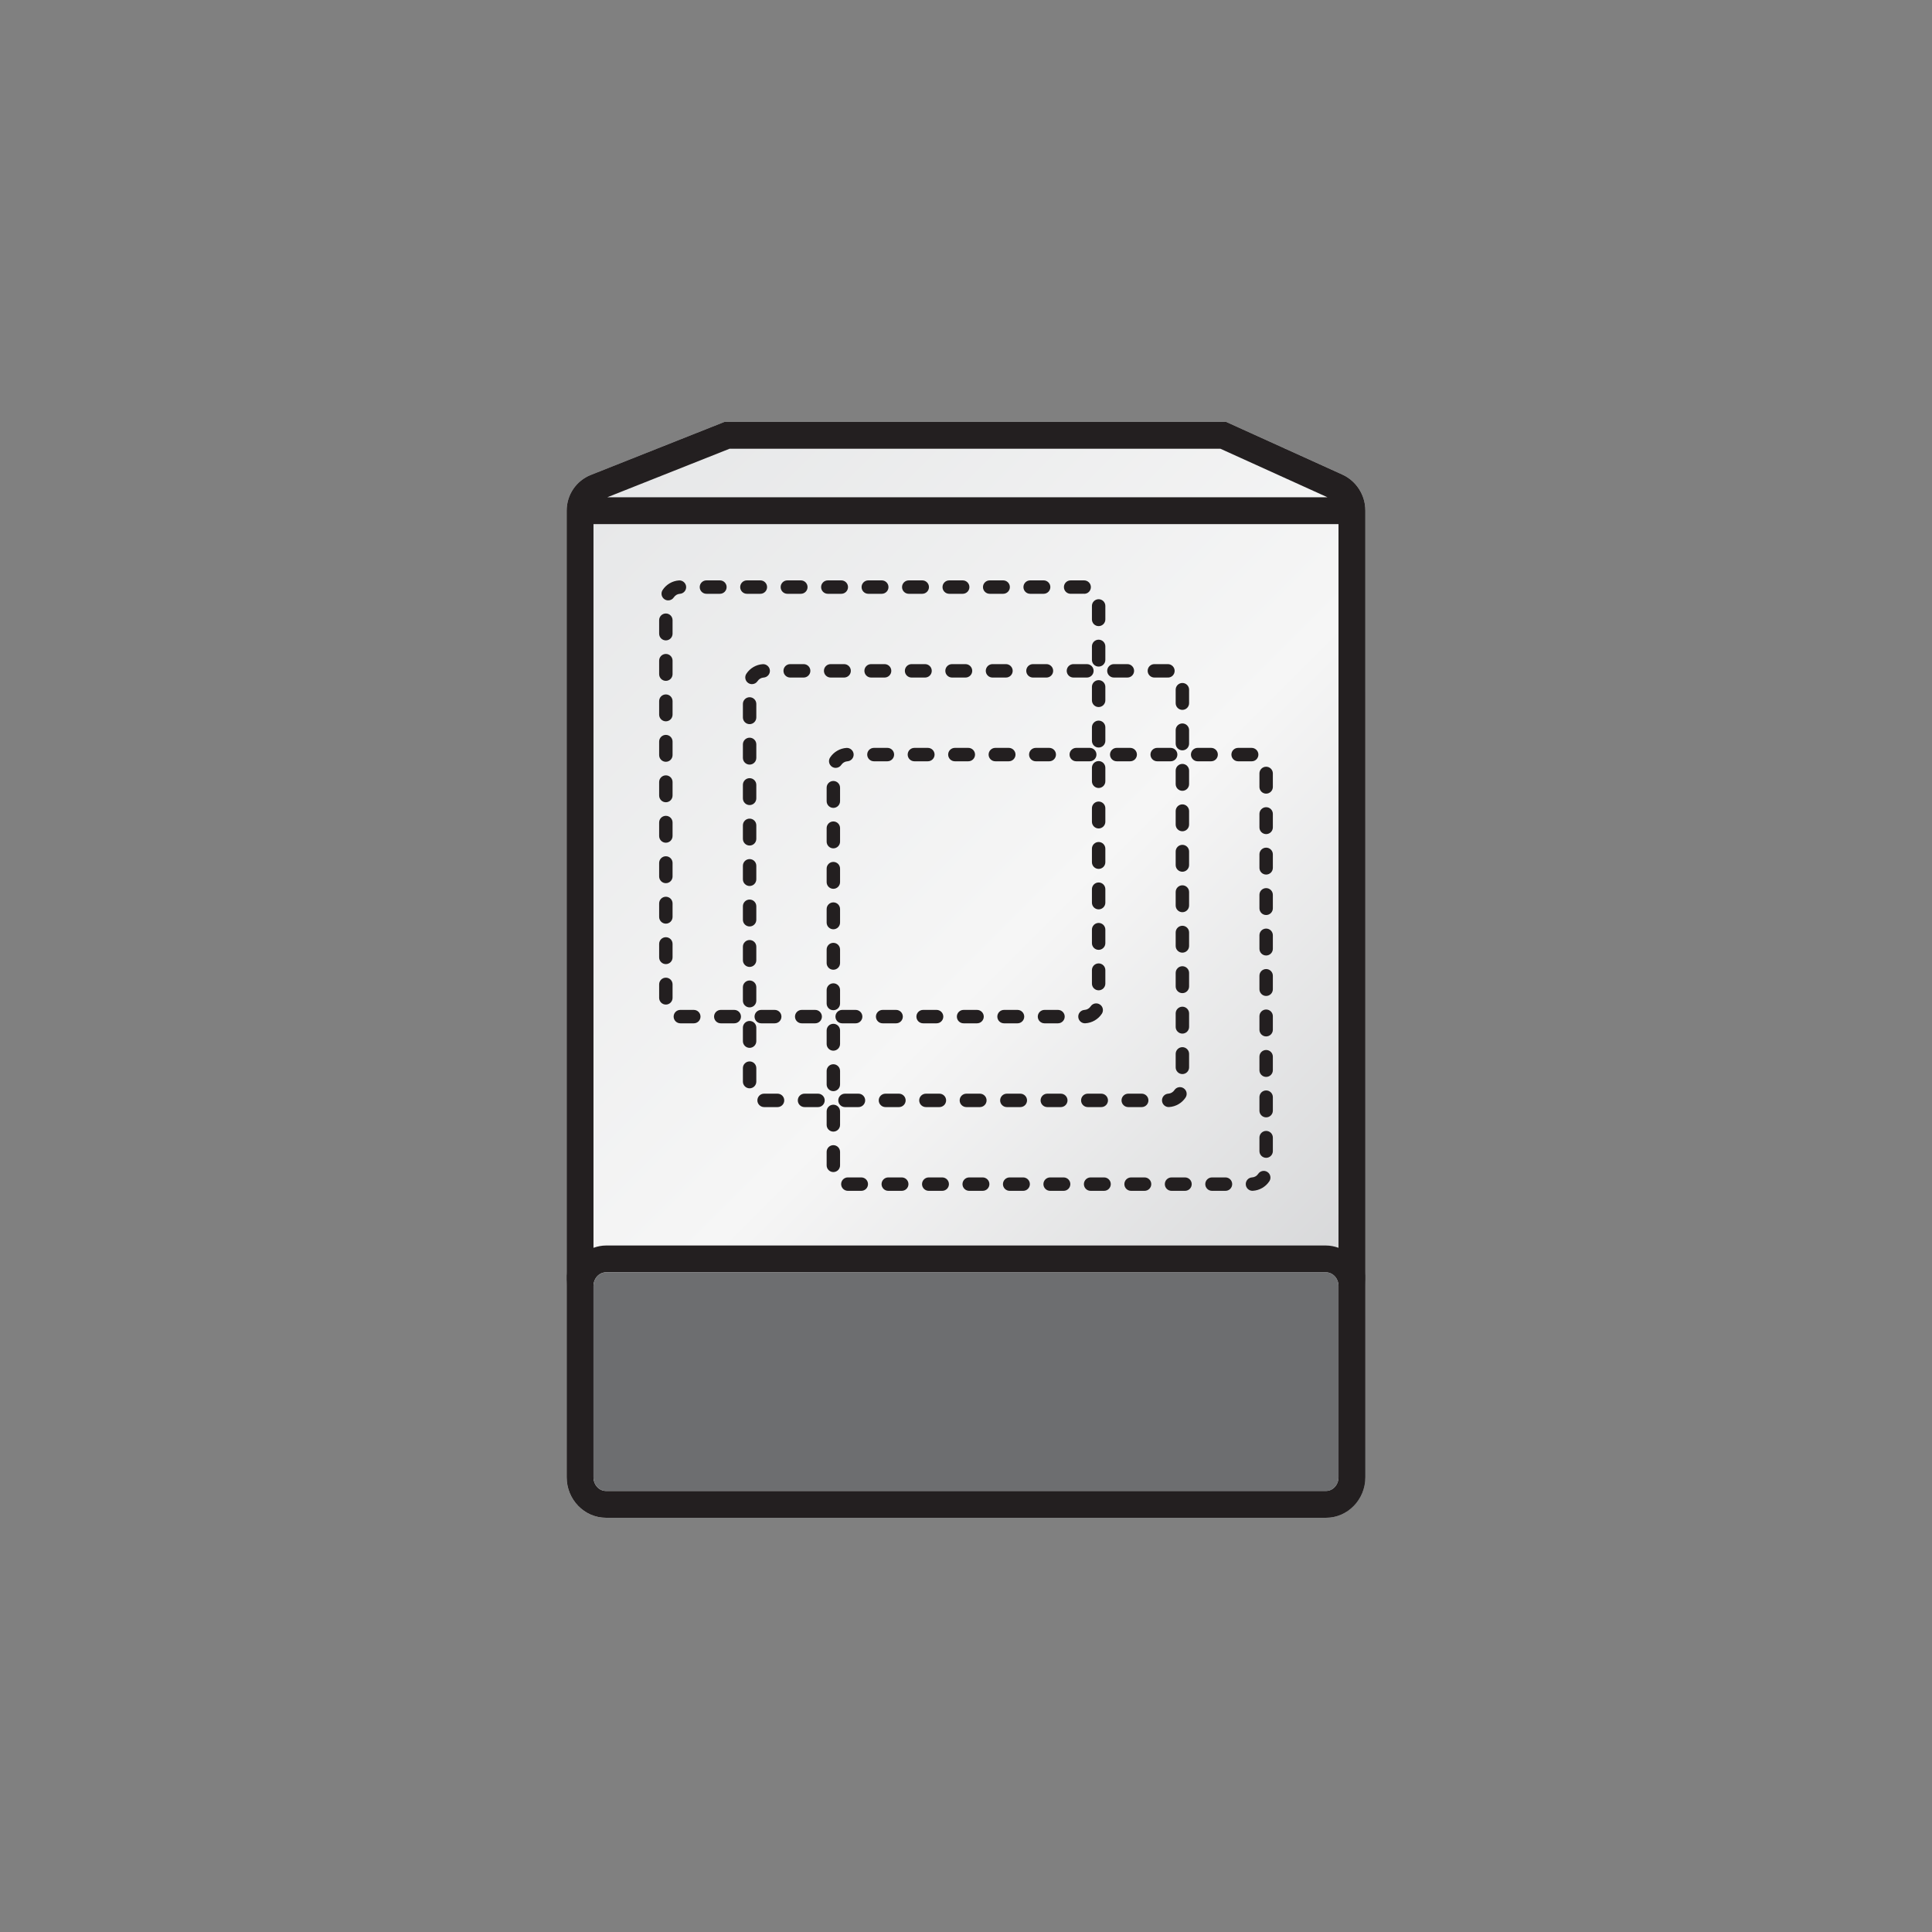 <?xml version="1.0" encoding="utf-8"?>
<!-- Generator: Adobe Illustrator 16.0.4, SVG Export Plug-In . SVG Version: 6.00 Build 0)  -->
<!DOCTYPE svg PUBLIC "-//W3C//DTD SVG 1.1//EN" "http://www.w3.org/Graphics/SVG/1.1/DTD/svg11.dtd">
<svg version="1.1" id="Layer_1" xmlns="http://www.w3.org/2000/svg" xmlns:xlink="http://www.w3.org/1999/xlink" x="0px" y="0px"
	 width="144px" height="144px" viewBox="0 0 144 144" enable-background="new 0 0 144 144" xml:space="preserve">
<rect x="0" y="0" width="144" height="144" fill="#808080" stroke="none"/>
<g>
	<defs>
		<path id="SVGID_1_" d="M53.99,31.448l-9.942,3.946c-1.101,0.437-1.813,1.484-1.813,2.67v56.729c0,0.138,0.029,0.271,0.079,0.39
			c-0.048,0.218-0.079,0.44-0.079,0.673v14.25c0,1.667,1.316,3.021,2.933,3.021h53.664c1.617,0,2.933-1.354,2.933-3.021v-14.25
			c0-0.232-0.03-0.455-0.079-0.673c0.051-0.119,0.079-0.252,0.079-0.39V38.042c0-1.15-0.678-2.2-1.725-2.677l-8.642-3.917H53.99z"/>
	</defs>
	<clipPath id="SVGID_2_">
		<use xlink:href="#SVGID_1_"  overflow="visible"/>
	</clipPath>
	
		<linearGradient id="SVGID_3_" gradientUnits="userSpaceOnUse" x1="0" y1="144.014" x2="1" y2="144.014" gradientTransform="matrix(67.02 67.02 67.02 -67.02 -9612.454 9691.56)">
		<stop  offset="0" style="stop-color:#E6E7E8"/>
		<stop  offset="0.5" style="stop-color:#F6F6F6"/>
		<stop  offset="1" style="stop-color:#CBCCCE"/>
	</linearGradient>
	<polygon clip-path="url(#SVGID_2_)" fill="url(#SVGID_3_)" points="72,1.683 142.604,72.287 72,142.892 1.396,72.287 	"/>
</g>
<g>
	<defs>
		<rect id="SVGID_4_" width="144" height="144"/>
	</defs>
	<clipPath id="SVGID_5_">
		<use xlink:href="#SVGID_4_"  overflow="visible"/>
	</clipPath>
	<path clip-path="url(#SVGID_5_)" fill="#231F20" d="M101.765,38.042c0-1.151-0.678-2.201-1.726-2.676l-8.642-3.918H53.991
		l-9.943,3.946c-1.101,0.436-1.812,1.484-1.812,2.669v56.73v1.062v14.25c0,1.666,1.315,3.021,2.932,3.021h53.665
		c1.617,0,2.933-1.355,2.933-3.021v-14.25v-1.062V38.042z M54.373,33.448h36.593l7.975,3.615H45.265L54.373,33.448z M99.765,110.105
		c0,0.563-0.418,1.021-0.933,1.021H45.167c-0.514,0-0.932-0.458-0.932-1.021v-14.25c0-0.563,0.418-1.022,0.932-1.022h53.665
		c0.515,0,0.933,0.459,0.933,1.022V110.105z M99.765,93.004c-0.295-0.103-0.605-0.171-0.933-0.171H45.167
		c-0.328,0-0.638,0.068-0.932,0.171V39.063h55.529V93.004z"/>
	<path clip-path="url(#SVGID_5_)" fill="#6D6E70" d="M99.765,110.105c0,0.563-0.418,1.021-0.933,1.021H45.167
		c-0.514,0-0.932-0.458-0.932-1.021v-14.25c0-0.562,0.418-1.021,0.932-1.021h53.665c0.515,0,0.933,0.459,0.933,1.021V110.105z"/>
	<path clip-path="url(#SVGID_5_)" fill="#231F20" d="M78.856,76.272H77.85c-0.275,0-0.5-0.223-0.5-0.5c0-0.275,0.225-0.5,0.5-0.5
		h1.007c0.276,0,0.5,0.225,0.5,0.5C79.356,76.05,79.133,76.272,78.856,76.272 M75.84,76.272h-1.005c-0.277,0-0.5-0.223-0.5-0.5
		c0-0.275,0.223-0.5,0.5-0.5h1.005c0.276,0,0.5,0.225,0.5,0.5C76.34,76.05,76.116,76.272,75.84,76.272 M72.824,76.272h-1.005
		c-0.277,0-0.5-0.223-0.5-0.5c0-0.275,0.223-0.5,0.5-0.5h1.005c0.275,0,0.5,0.225,0.5,0.5C73.324,76.05,73.1,76.272,72.824,76.272
		 M69.808,76.272h-1.005c-0.277,0-0.5-0.223-0.5-0.5c0-0.275,0.223-0.5,0.5-0.5h1.005c0.276,0,0.5,0.225,0.5,0.5
		C70.308,76.05,70.084,76.272,69.808,76.272 M66.792,76.272h-1.006c-0.276,0-0.5-0.223-0.5-0.5c0-0.275,0.224-0.5,0.5-0.5h1.006
		c0.276,0,0.5,0.225,0.5,0.5C67.292,76.05,67.068,76.272,66.792,76.272 M63.776,76.272H62.77c-0.276,0-0.5-0.223-0.5-0.5
		c0-0.275,0.224-0.5,0.5-0.5h1.006c0.276,0,0.5,0.225,0.5,0.5C64.276,76.05,64.052,76.272,63.776,76.272 M60.76,76.272h-1.006
		c-0.276,0-0.5-0.223-0.5-0.5c0-0.275,0.224-0.5,0.5-0.5h1.006c0.276,0,0.5,0.225,0.5,0.5C61.26,76.05,61.036,76.272,60.76,76.272
		 M57.744,76.272h-1.005c-0.277,0-0.5-0.223-0.5-0.5c0-0.275,0.223-0.5,0.5-0.5h1.005c0.276,0,0.5,0.225,0.5,0.5
		C58.244,76.05,58.02,76.272,57.744,76.272 M54.728,76.272h-1.006c-0.276,0-0.5-0.223-0.5-0.5c0-0.275,0.224-0.5,0.5-0.5h1.006
		c0.276,0,0.5,0.225,0.5,0.5C55.228,76.05,55.004,76.272,54.728,76.272 M51.712,76.272h-0.999c-0.277,0-0.504-0.223-0.504-0.5
		c0-0.275,0.221-0.5,0.497-0.5h1.006c0.276,0,0.5,0.225,0.5,0.5C52.212,76.05,51.988,76.272,51.712,76.272 M80.867,76.271
		c-0.265,0-0.483-0.205-0.499-0.471c-0.018-0.275,0.193-0.512,0.47-0.528c0.181-0.011,0.349-0.107,0.451-0.261
		c0.151-0.232,0.461-0.294,0.692-0.141c0.23,0.151,0.294,0.462,0.142,0.692c-0.274,0.414-0.733,0.679-1.227,0.707
		C80.887,76.271,80.877,76.271,80.867,76.271 M49.629,74.875c-0.276,0-0.5-0.224-0.5-0.5V73.37c0-0.277,0.224-0.5,0.5-0.5
		c0.277,0,0.5,0.223,0.5,0.5v1.005C50.129,74.651,49.906,74.875,49.629,74.875 M81.886,73.812c-0.276,0-0.5-0.224-0.5-0.5v-1.006
		c0-0.275,0.224-0.5,0.5-0.5s0.5,0.225,0.5,0.5v1.006C82.386,73.588,82.162,73.812,81.886,73.812 M49.629,71.859
		c-0.276,0-0.5-0.224-0.5-0.5v-1.005c0-0.277,0.224-0.5,0.5-0.5c0.277,0,0.5,0.223,0.5,0.5v1.005
		C50.129,71.635,49.906,71.859,49.629,71.859 M81.886,70.796c-0.276,0-0.5-0.224-0.5-0.5V69.29c0-0.276,0.224-0.5,0.5-0.5
		s0.5,0.224,0.5,0.5v1.006C82.386,70.572,82.162,70.796,81.886,70.796 M49.629,68.843c-0.276,0-0.5-0.224-0.5-0.5v-1.005
		c0-0.277,0.224-0.5,0.5-0.5c0.277,0,0.5,0.223,0.5,0.5v1.005C50.129,68.619,49.906,68.843,49.629,68.843 M81.886,67.779
		c-0.276,0-0.5-0.223-0.5-0.5v-1.005c0-0.276,0.224-0.5,0.5-0.5s0.5,0.224,0.5,0.5v1.005C82.386,67.556,82.162,67.779,81.886,67.779
		 M49.629,65.827c-0.276,0-0.5-0.224-0.5-0.5v-1.006c0-0.276,0.224-0.5,0.5-0.5c0.277,0,0.5,0.224,0.5,0.5v1.006
		C50.129,65.603,49.906,65.827,49.629,65.827 M81.886,64.763c-0.276,0-0.5-0.223-0.5-0.5v-1.005c0-0.276,0.224-0.5,0.5-0.5
		s0.5,0.224,0.5,0.5v1.005C82.386,64.54,82.162,64.763,81.886,64.763 M49.629,62.811c-0.276,0-0.5-0.223-0.5-0.5v-1.005
		c0-0.277,0.224-0.5,0.5-0.5c0.277,0,0.5,0.223,0.5,0.5v1.005C50.129,62.588,49.906,62.811,49.629,62.811 M81.886,61.748
		c-0.276,0-0.5-0.224-0.5-0.5v-1.006c0-0.276,0.224-0.5,0.5-0.5s0.5,0.224,0.5,0.5v1.006C82.386,61.524,82.162,61.748,81.886,61.748
		 M49.629,59.795c-0.276,0-0.5-0.224-0.5-0.5V58.29c0-0.277,0.224-0.5,0.5-0.5c0.277,0,0.5,0.223,0.5,0.5v1.005
		C50.129,59.571,49.906,59.795,49.629,59.795 M81.886,58.732c-0.276,0-0.5-0.224-0.5-0.5v-1.006c0-0.276,0.224-0.5,0.5-0.5
		s0.5,0.224,0.5,0.5v1.006C82.386,58.508,82.162,58.732,81.886,58.732 M49.629,56.779c-0.276,0-0.5-0.224-0.5-0.5v-1.005
		c0-0.277,0.224-0.5,0.5-0.5c0.277,0,0.5,0.223,0.5,0.5v1.005C50.129,56.555,49.906,56.779,49.629,56.779 M81.886,55.716
		c-0.276,0-0.5-0.224-0.5-0.5V54.21c0-0.276,0.224-0.5,0.5-0.5s0.5,0.224,0.5,0.5v1.006C82.386,55.492,82.162,55.716,81.886,55.716
		 M49.629,53.763c-0.276,0-0.5-0.224-0.5-0.5v-1.005c0-0.277,0.224-0.5,0.5-0.5c0.277,0,0.5,0.223,0.5,0.5v1.005
		C50.129,53.539,49.906,53.763,49.629,53.763 M81.886,52.699c-0.276,0-0.5-0.223-0.5-0.5v-1.005c0-0.276,0.224-0.5,0.5-0.5
		s0.5,0.224,0.5,0.5v1.005C82.386,52.476,82.162,52.699,81.886,52.699 M49.629,50.747c-0.276,0-0.5-0.224-0.5-0.5v-1.006
		c0-0.276,0.224-0.5,0.5-0.5c0.277,0,0.5,0.224,0.5,0.5v1.006C50.129,50.523,49.906,50.747,49.629,50.747 M81.886,49.683
		c-0.276,0-0.5-0.223-0.5-0.5v-1.005c0-0.276,0.224-0.5,0.5-0.5s0.5,0.224,0.5,0.5v1.005C82.386,49.46,82.162,49.683,81.886,49.683
		 M49.629,47.731c-0.276,0-0.5-0.224-0.5-0.5v-1.006c0-0.276,0.224-0.5,0.5-0.5c0.277,0,0.5,0.224,0.5,0.5v1.006
		C50.129,47.507,49.906,47.731,49.629,47.731 M81.886,46.667c-0.276,0-0.5-0.223-0.5-0.5v-1.005c0-0.277,0.224-0.5,0.5-0.5
		s0.5,0.223,0.5,0.5v1.005C82.386,46.444,82.162,46.667,81.886,46.667 M49.805,44.75c-0.094,0-0.189-0.027-0.272-0.081
		c-0.232-0.151-0.297-0.461-0.146-0.692c0.271-0.416,0.729-0.684,1.224-0.716c0.266-0.017,0.513,0.192,0.53,0.468
		c0.018,0.275-0.191,0.513-0.467,0.53c-0.182,0.012-0.35,0.11-0.45,0.264C50.128,44.67,49.969,44.75,49.805,44.75 M80.814,44.258
		c-0.021,0-0.053-0.001-0.074-0.004l-0.942,0.004c-0.276,0-0.5-0.224-0.5-0.5s0.224-0.5,0.5-0.5h1.005
		c0.276,0,0.505,0.224,0.505,0.5S81.091,44.258,80.814,44.258 M77.787,44.258h-1.006c-0.276,0-0.5-0.224-0.5-0.5s0.224-0.5,0.5-0.5
		h1.006c0.276,0,0.5,0.224,0.5,0.5S78.063,44.258,77.787,44.258 M74.77,44.258h-1.005c-0.275,0-0.5-0.224-0.5-0.5s0.225-0.5,0.5-0.5
		h1.005c0.277,0,0.5,0.224,0.5,0.5S75.047,44.258,74.77,44.258 M71.754,44.258h-1.005c-0.277,0-0.5-0.224-0.5-0.5s0.223-0.5,0.5-0.5
		h1.005c0.277,0,0.5,0.224,0.5,0.5S72.031,44.258,71.754,44.258 M68.739,44.258h-1.006c-0.276,0-0.5-0.224-0.5-0.5
		s0.224-0.5,0.5-0.5h1.006c0.276,0,0.5,0.224,0.5,0.5S69.015,44.258,68.739,44.258 M65.722,44.258h-1.005
		c-0.276,0-0.5-0.224-0.5-0.5s0.224-0.5,0.5-0.5h1.005c0.277,0,0.5,0.224,0.5,0.5S65.999,44.258,65.722,44.258 M62.706,44.258
		h-1.005c-0.276,0-0.5-0.224-0.5-0.5s0.224-0.5,0.5-0.5h1.005c0.277,0,0.5,0.224,0.5,0.5S62.983,44.258,62.706,44.258 M59.69,44.258
		h-1.005c-0.277,0-0.5-0.224-0.5-0.5s0.223-0.5,0.5-0.5h1.005c0.277,0,0.5,0.224,0.5,0.5S59.967,44.258,59.69,44.258 M56.674,44.258
		h-1.005c-0.277,0-0.5-0.224-0.5-0.5s0.223-0.5,0.5-0.5h1.005c0.276,0,0.5,0.224,0.5,0.5S56.95,44.258,56.674,44.258 M53.658,44.258
		h-1.005c-0.277,0-0.5-0.224-0.5-0.5s0.223-0.5,0.5-0.5h1.005c0.276,0,0.5,0.224,0.5,0.5S53.934,44.258,53.658,44.258"/>
	<path clip-path="url(#SVGID_5_)" fill="#231F20" d="M85.097,82.516h-1.005c-0.275,0-0.5-0.224-0.5-0.5s0.225-0.5,0.5-0.5h1.005
		c0.277,0,0.5,0.224,0.5,0.5S85.374,82.516,85.097,82.516 M82.082,82.516h-1.005c-0.277,0-0.5-0.224-0.5-0.5s0.223-0.5,0.5-0.5
		h1.005c0.276,0,0.5,0.224,0.5,0.5S82.358,82.516,82.082,82.516 M79.066,82.516h-1.006c-0.276,0-0.5-0.224-0.5-0.5
		s0.224-0.5,0.5-0.5h1.006c0.275,0,0.5,0.224,0.5,0.5S79.342,82.516,79.066,82.516 M76.049,82.516h-1.004
		c-0.276,0-0.5-0.224-0.5-0.5s0.224-0.5,0.5-0.5h1.004c0.277,0,0.5,0.224,0.5,0.5S76.326,82.516,76.049,82.516 M73.034,82.516
		h-1.006c-0.276,0-0.5-0.224-0.5-0.5s0.224-0.5,0.5-0.5h1.006c0.276,0,0.5,0.224,0.5,0.5S73.311,82.516,73.034,82.516
		 M70.018,82.516h-1.006c-0.276,0-0.5-0.224-0.5-0.5s0.224-0.5,0.5-0.5h1.006c0.276,0,0.5,0.224,0.5,0.5
		S70.294,82.516,70.018,82.516 M67.002,82.516h-1.006c-0.276,0-0.5-0.224-0.5-0.5s0.224-0.5,0.5-0.5h1.006
		c0.276,0,0.5,0.224,0.5,0.5S67.278,82.516,67.002,82.516 M63.985,82.516H62.98c-0.276,0-0.5-0.224-0.5-0.5s0.224-0.5,0.5-0.5h1.005
		c0.277,0,0.5,0.224,0.5,0.5S64.262,82.516,63.985,82.516 M60.969,82.516h-1.005c-0.276,0-0.5-0.224-0.5-0.5s0.224-0.5,0.5-0.5
		h1.005c0.277,0,0.5,0.224,0.5,0.5S61.246,82.516,60.969,82.516 M57.953,82.516h-0.998c-0.277,0-0.504-0.224-0.504-0.5
		s0.221-0.5,0.497-0.5h1.005c0.277,0,0.5,0.224,0.5,0.5S58.23,82.516,57.953,82.516 M87.109,82.514
		c-0.265,0-0.483-0.205-0.499-0.471c-0.018-0.275,0.193-0.513,0.47-0.528c0.181-0.011,0.349-0.108,0.451-0.261
		c0.15-0.231,0.461-0.296,0.691-0.142c0.231,0.152,0.295,0.462,0.143,0.692c-0.274,0.415-0.733,0.68-1.228,0.708
		C87.129,82.514,87.119,82.514,87.109,82.514 M55.871,81.117c-0.276,0-0.5-0.224-0.5-0.5v-1.005c0-0.277,0.224-0.5,0.5-0.5
		c0.277,0,0.5,0.223,0.5,0.5v1.005C56.371,80.894,56.148,81.117,55.871,81.117 M88.128,80.055c-0.276,0-0.5-0.224-0.5-0.5v-1.006
		c0-0.275,0.224-0.5,0.5-0.5s0.5,0.225,0.5,0.5v1.006C88.628,79.831,88.404,80.055,88.128,80.055 M55.871,78.101
		c-0.276,0-0.5-0.224-0.5-0.5v-1.005c0-0.276,0.224-0.5,0.5-0.5c0.277,0,0.5,0.224,0.5,0.5v1.005
		C56.371,77.877,56.148,78.101,55.871,78.101 M88.128,77.039c-0.276,0-0.5-0.224-0.5-0.5v-1.006c0-0.276,0.224-0.5,0.5-0.5
		s0.5,0.224,0.5,0.5v1.006C88.628,76.815,88.404,77.039,88.128,77.039 M55.871,75.085c-0.276,0-0.5-0.224-0.5-0.5V73.58
		c0-0.277,0.224-0.5,0.5-0.5c0.277,0,0.5,0.223,0.5,0.5v1.005C56.371,74.861,56.148,75.085,55.871,75.085 M88.128,74.022
		c-0.276,0-0.5-0.224-0.5-0.5v-1.006c0-0.275,0.224-0.5,0.5-0.5s0.5,0.225,0.5,0.5v1.006C88.628,73.799,88.404,74.022,88.128,74.022
		 M55.871,72.069c-0.276,0-0.5-0.224-0.5-0.5v-1.006c0-0.276,0.224-0.5,0.5-0.5c0.277,0,0.5,0.224,0.5,0.5v1.006
		C56.371,71.845,56.148,72.069,55.871,72.069 M88.128,71.006c-0.276,0-0.5-0.223-0.5-0.5v-1.005c0-0.276,0.224-0.5,0.5-0.5
		s0.5,0.224,0.5,0.5v1.005C88.628,70.783,88.404,71.006,88.128,71.006 M55.871,69.053c-0.276,0-0.5-0.223-0.5-0.5v-1.005
		c0-0.277,0.224-0.5,0.5-0.5c0.277,0,0.5,0.223,0.5,0.5v1.005C56.371,68.83,56.148,69.053,55.871,69.053 M88.128,67.99
		c-0.276,0-0.5-0.223-0.5-0.5v-1.005c0-0.277,0.224-0.5,0.5-0.5s0.5,0.223,0.5,0.5v1.005C88.628,67.767,88.404,67.99,88.128,67.99
		 M55.871,66.037c-0.276,0-0.5-0.224-0.5-0.5v-1.005c0-0.277,0.224-0.5,0.5-0.5c0.277,0,0.5,0.223,0.5,0.5v1.005
		C56.371,65.813,56.148,66.037,55.871,66.037 M88.128,64.974c-0.276,0-0.5-0.224-0.5-0.5v-1.005c0-0.277,0.224-0.5,0.5-0.5
		s0.5,0.223,0.5,0.5v1.005C88.628,64.75,88.404,64.974,88.128,64.974 M55.871,63.021c-0.276,0-0.5-0.224-0.5-0.5v-1.005
		c0-0.277,0.224-0.5,0.5-0.5c0.277,0,0.5,0.223,0.5,0.5v1.005C56.371,62.797,56.148,63.021,55.871,63.021 M88.128,61.958
		c-0.276,0-0.5-0.223-0.5-0.5v-1.005c0-0.276,0.224-0.5,0.5-0.5s0.5,0.224,0.5,0.5v1.005C88.628,61.735,88.404,61.958,88.128,61.958
		 M55.871,60.005c-0.276,0-0.5-0.224-0.5-0.5V58.5c0-0.277,0.224-0.5,0.5-0.5c0.277,0,0.5,0.223,0.5,0.5v1.005
		C56.371,59.781,56.148,60.005,55.871,60.005 M88.128,58.942c-0.276,0-0.5-0.223-0.5-0.5v-1.005c0-0.276,0.224-0.5,0.5-0.5
		s0.5,0.224,0.5,0.5v1.005C88.628,58.719,88.404,58.942,88.128,58.942 M55.871,56.989c-0.276,0-0.5-0.224-0.5-0.5v-1.006
		c0-0.276,0.224-0.5,0.5-0.5c0.277,0,0.5,0.224,0.5,0.5v1.006C56.371,56.765,56.148,56.989,55.871,56.989 M88.128,55.926
		c-0.276,0-0.5-0.223-0.5-0.5v-1.005c0-0.276,0.224-0.5,0.5-0.5s0.5,0.224,0.5,0.5v1.005C88.628,55.703,88.404,55.926,88.128,55.926
		 M55.871,53.973c-0.276,0-0.5-0.224-0.5-0.5v-1.006c0-0.276,0.224-0.5,0.5-0.5c0.277,0,0.5,0.224,0.5,0.5v1.006
		C56.371,53.749,56.148,53.973,55.871,53.973 M88.128,52.91c-0.276,0-0.5-0.223-0.5-0.5v-1.005c0-0.277,0.224-0.5,0.5-0.5
		s0.5,0.223,0.5,0.5v1.005C88.628,52.687,88.404,52.91,88.128,52.91 M56.047,50.992c-0.094,0-0.189-0.027-0.272-0.081
		c-0.232-0.151-0.297-0.461-0.146-0.692c0.271-0.416,0.729-0.684,1.224-0.716c0.266-0.017,0.513,0.192,0.53,0.468
		c0.018,0.275-0.191,0.513-0.467,0.53c-0.182,0.012-0.35,0.11-0.45,0.264C56.37,50.912,56.211,50.992,56.047,50.992 M87.058,50.5
		c-0.013,0-0.04,0-0.055-0.002L86.04,50.5c-0.277,0-0.5-0.224-0.5-0.5s0.223-0.5,0.5-0.5h1.005c0.276,0,0.506,0.224,0.506,0.5
		S87.335,50.5,87.058,50.5 M84.029,50.5h-1.006c-0.276,0-0.5-0.224-0.5-0.5s0.224-0.5,0.5-0.5h1.006c0.275,0,0.5,0.224,0.5,0.5
		S84.305,50.5,84.029,50.5 M81.012,50.5h-1.005c-0.275,0-0.5-0.224-0.5-0.5s0.225-0.5,0.5-0.5h1.005c0.277,0,0.5,0.224,0.5,0.5
		S81.289,50.5,81.012,50.5 M77.997,50.5h-1.006c-0.277,0-0.5-0.224-0.5-0.5s0.223-0.5,0.5-0.5h1.006c0.276,0,0.5,0.224,0.5,0.5
		S78.273,50.5,77.997,50.5 M74.98,50.5h-1.006c-0.275,0-0.5-0.224-0.5-0.5s0.225-0.5,0.5-0.5h1.006c0.275,0,0.5,0.224,0.5,0.5
		S75.256,50.5,74.98,50.5 M71.964,50.5h-1.005c-0.276,0-0.5-0.224-0.5-0.5s0.224-0.5,0.5-0.5h1.005c0.277,0,0.5,0.224,0.5,0.5
		S72.241,50.5,71.964,50.5 M68.948,50.5h-1.005c-0.276,0-0.5-0.224-0.5-0.5s0.224-0.5,0.5-0.5h1.005c0.277,0,0.5,0.224,0.5,0.5
		S69.225,50.5,68.948,50.5 M65.932,50.5h-1.005c-0.277,0-0.5-0.224-0.5-0.5s0.223-0.5,0.5-0.5h1.005c0.277,0,0.5,0.224,0.5,0.5
		S66.209,50.5,65.932,50.5 M62.916,50.5h-1.005c-0.277,0-0.5-0.224-0.5-0.5s0.223-0.5,0.5-0.5h1.005c0.276,0,0.5,0.224,0.5,0.5
		S63.192,50.5,62.916,50.5 M59.9,50.5h-1.005c-0.277,0-0.5-0.224-0.5-0.5s0.223-0.5,0.5-0.5H59.9c0.276,0,0.5,0.224,0.5,0.5
		S60.176,50.5,59.9,50.5"/>
	<path clip-path="url(#SVGID_5_)" fill="#231F20" d="M91.34,88.758h-1.006c-0.275,0-0.5-0.224-0.5-0.5s0.225-0.5,0.5-0.5h1.006
		c0.277,0,0.5,0.224,0.5,0.5S91.617,88.758,91.34,88.758 M88.324,88.758h-1.005c-0.277,0-0.5-0.224-0.5-0.5s0.223-0.5,0.5-0.5h1.005
		c0.276,0,0.5,0.224,0.5,0.5S88.601,88.758,88.324,88.758 M85.309,88.758h-1.006c-0.276,0-0.5-0.224-0.5-0.5s0.224-0.5,0.5-0.5
		h1.006c0.275,0,0.5,0.224,0.5,0.5S85.584,88.758,85.309,88.758 M82.291,88.758h-1.004c-0.276,0-0.5-0.224-0.5-0.5
		s0.224-0.5,0.5-0.5h1.004c0.277,0,0.5,0.224,0.5,0.5S82.568,88.758,82.291,88.758 M79.276,88.758h-1.006
		c-0.276,0-0.5-0.224-0.5-0.5s0.224-0.5,0.5-0.5h1.006c0.276,0,0.5,0.224,0.5,0.5S79.553,88.758,79.276,88.758 M76.261,88.758
		h-1.007c-0.275,0-0.5-0.224-0.5-0.5s0.225-0.5,0.5-0.5h1.007c0.276,0,0.5,0.224,0.5,0.5S76.537,88.758,76.261,88.758
		 M73.244,88.758h-1.006c-0.276,0-0.5-0.224-0.5-0.5s0.224-0.5,0.5-0.5h1.006c0.276,0,0.5,0.224,0.5,0.5
		S73.521,88.758,73.244,88.758 M70.228,88.758h-1.005c-0.276,0-0.5-0.224-0.5-0.5s0.224-0.5,0.5-0.5h1.005
		c0.277,0,0.5,0.224,0.5,0.5S70.504,88.758,70.228,88.758 M67.211,88.758h-1.005c-0.276,0-0.5-0.224-0.5-0.5s0.224-0.5,0.5-0.5
		h1.005c0.277,0,0.5,0.224,0.5,0.5S67.488,88.758,67.211,88.758 M64.196,88.758h-0.999c-0.276,0-0.503-0.224-0.503-0.5
		s0.22-0.5,0.496-0.5h1.006c0.276,0,0.5,0.224,0.5,0.5S64.472,88.758,64.196,88.758 M93.352,88.756
		c-0.265,0-0.483-0.205-0.499-0.471c-0.018-0.275,0.193-0.513,0.47-0.528c0.184-0.011,0.349-0.106,0.453-0.262
		c0.153-0.231,0.465-0.292,0.692-0.14c0.23,0.152,0.293,0.463,0.14,0.692c-0.275,0.414-0.734,0.679-1.228,0.707
		C93.371,88.756,93.361,88.756,93.352,88.756 M62.113,87.359c-0.276,0-0.5-0.224-0.5-0.5v-1.005c0-0.276,0.224-0.5,0.5-0.5
		c0.277,0,0.5,0.224,0.5,0.5v1.005C62.613,87.136,62.39,87.359,62.113,87.359 M94.371,86.297c-0.276,0-0.5-0.224-0.5-0.5v-1.005
		c0-0.276,0.224-0.5,0.5-0.5s0.5,0.224,0.5,0.5v1.005C94.871,86.073,94.647,86.297,94.371,86.297 M62.113,84.344
		c-0.276,0-0.5-0.224-0.5-0.5v-1.006c0-0.276,0.224-0.5,0.5-0.5c0.277,0,0.5,0.224,0.5,0.5v1.006
		C62.613,84.12,62.39,84.344,62.113,84.344 M94.371,83.281c-0.276,0-0.5-0.224-0.5-0.5v-1.006c0-0.276,0.224-0.5,0.5-0.5
		s0.5,0.224,0.5,0.5v1.006C94.871,83.058,94.647,83.281,94.371,83.281 M62.113,81.328c-0.276,0-0.5-0.225-0.5-0.501v-1.005
		c0-0.276,0.224-0.5,0.5-0.5c0.277,0,0.5,0.224,0.5,0.5v1.005C62.613,81.104,62.39,81.328,62.113,81.328 M94.371,80.266
		c-0.276,0-0.5-0.225-0.5-0.5V78.76c0-0.276,0.224-0.5,0.5-0.5s0.5,0.224,0.5,0.5v1.006C94.871,80.041,94.647,80.266,94.371,80.266
		 M62.113,78.312c-0.276,0-0.5-0.224-0.5-0.5v-1.005c0-0.276,0.224-0.5,0.5-0.5c0.277,0,0.5,0.224,0.5,0.5v1.005
		C62.613,78.088,62.39,78.312,62.113,78.312 M94.371,77.249c-0.276,0-0.5-0.224-0.5-0.5v-1.006c0-0.276,0.224-0.5,0.5-0.5
		s0.5,0.224,0.5,0.5v1.006C94.871,77.025,94.647,77.249,94.371,77.249 M62.113,75.295c-0.276,0-0.5-0.223-0.5-0.5V73.79
		c0-0.276,0.224-0.5,0.5-0.5c0.277,0,0.5,0.224,0.5,0.5v1.005C62.613,75.072,62.39,75.295,62.113,75.295 M94.371,74.233
		c-0.276,0-0.5-0.225-0.5-0.5v-1.006c0-0.276,0.224-0.5,0.5-0.5s0.5,0.224,0.5,0.5v1.006C94.871,74.009,94.647,74.233,94.371,74.233
		 M62.113,72.279c-0.276,0-0.5-0.224-0.5-0.5v-1.005c0-0.277,0.224-0.5,0.5-0.5c0.277,0,0.5,0.223,0.5,0.5v1.005
		C62.613,72.056,62.39,72.279,62.113,72.279 M94.371,71.217c-0.276,0-0.5-0.224-0.5-0.5v-1.006c0-0.276,0.224-0.5,0.5-0.5
		s0.5,0.224,0.5,0.5v1.006C94.871,70.993,94.647,71.217,94.371,71.217 M62.113,69.263c-0.276,0-0.5-0.224-0.5-0.5v-1.005
		c0-0.277,0.224-0.5,0.5-0.5c0.277,0,0.5,0.223,0.5,0.5v1.005C62.613,69.039,62.39,69.263,62.113,69.263 M94.371,68.2
		c-0.276,0-0.5-0.223-0.5-0.5v-1.005c0-0.276,0.224-0.5,0.5-0.5s0.5,0.224,0.5,0.5V67.7C94.871,67.977,94.647,68.2,94.371,68.2
		 M62.113,66.247c-0.276,0-0.5-0.224-0.5-0.5v-1.005c0-0.277,0.224-0.5,0.5-0.5c0.277,0,0.5,0.223,0.5,0.5v1.005
		C62.613,66.023,62.39,66.247,62.113,66.247 M94.371,65.185c-0.276,0-0.5-0.224-0.5-0.5v-1.006c0-0.276,0.224-0.5,0.5-0.5
		s0.5,0.224,0.5,0.5v1.006C94.871,64.961,94.647,65.185,94.371,65.185 M62.113,63.231c-0.276,0-0.5-0.224-0.5-0.5v-1.005
		c0-0.276,0.224-0.5,0.5-0.5c0.277,0,0.5,0.224,0.5,0.5v1.005C62.613,63.007,62.39,63.231,62.113,63.231 M94.371,62.169
		c-0.276,0-0.5-0.224-0.5-0.5v-1.006c0-0.276,0.224-0.5,0.5-0.5s0.5,0.224,0.5,0.5v1.006C94.871,61.945,94.647,62.169,94.371,62.169
		 M62.113,60.215c-0.276,0-0.5-0.223-0.5-0.5V58.71c0-0.277,0.224-0.5,0.5-0.5c0.277,0,0.5,0.223,0.5,0.5v1.005
		C62.613,59.992,62.39,60.215,62.113,60.215 M94.371,59.153c-0.276,0-0.5-0.224-0.5-0.5v-1.006c0-0.276,0.224-0.5,0.5-0.5
		s0.5,0.224,0.5,0.5v1.006C94.871,58.929,94.647,59.153,94.371,59.153 M62.288,57.233c-0.093,0-0.188-0.026-0.273-0.081
		c-0.231-0.152-0.296-0.461-0.144-0.693c0.271-0.415,0.729-0.682,1.223-0.714c0.266-0.017,0.513,0.192,0.531,0.468
		c0.017,0.275-0.191,0.513-0.467,0.53c-0.182,0.012-0.35,0.111-0.451,0.264C62.611,57.154,62.452,57.233,62.288,57.233
		 M93.301,56.742h-1.019c-0.277,0-0.5-0.224-0.5-0.5s0.223-0.5,0.5-0.5h1.005c0.276,0,0.506,0.224,0.506,0.5
		S93.577,56.742,93.301,56.742 M90.271,56.742h-1.006c-0.276,0-0.5-0.224-0.5-0.5s0.224-0.5,0.5-0.5h1.006
		c0.275,0,0.5,0.224,0.5,0.5S90.547,56.742,90.271,56.742 M87.254,56.742h-1.005c-0.275,0-0.5-0.224-0.5-0.5s0.225-0.5,0.5-0.5
		h1.005c0.277,0,0.5,0.224,0.5,0.5S87.531,56.742,87.254,56.742 M84.239,56.742h-1.006c-0.277,0-0.5-0.224-0.5-0.5
		s0.223-0.5,0.5-0.5h1.006c0.276,0,0.5,0.224,0.5,0.5S84.516,56.742,84.239,56.742 M81.223,56.742h-1.005
		c-0.276,0-0.5-0.224-0.5-0.5s0.224-0.5,0.5-0.5h1.005c0.275,0,0.5,0.224,0.5,0.5S81.498,56.742,81.223,56.742 M78.206,56.742
		h-1.005c-0.277,0-0.5-0.224-0.5-0.5s0.223-0.5,0.5-0.5h1.005c0.277,0,0.5,0.224,0.5,0.5S78.483,56.742,78.206,56.742 M75.19,56.742
		h-1.005c-0.276,0-0.5-0.224-0.5-0.5s0.224-0.5,0.5-0.5h1.005c0.275,0,0.5,0.224,0.5,0.5S75.466,56.742,75.19,56.742 M72.174,56.742
		h-1.004c-0.277,0-0.5-0.224-0.5-0.5s0.223-0.5,0.5-0.5h1.004c0.277,0,0.5,0.224,0.5,0.5S72.451,56.742,72.174,56.742
		 M69.158,56.742h-1.005c-0.277,0-0.5-0.224-0.5-0.5s0.223-0.5,0.5-0.5h1.005c0.276,0,0.5,0.224,0.5,0.5
		S69.434,56.742,69.158,56.742 M66.142,56.742h-1.005c-0.277,0-0.5-0.224-0.5-0.5s0.223-0.5,0.5-0.5h1.005
		c0.276,0,0.5,0.224,0.5,0.5S66.418,56.742,66.142,56.742"/>
</g>
</svg>
